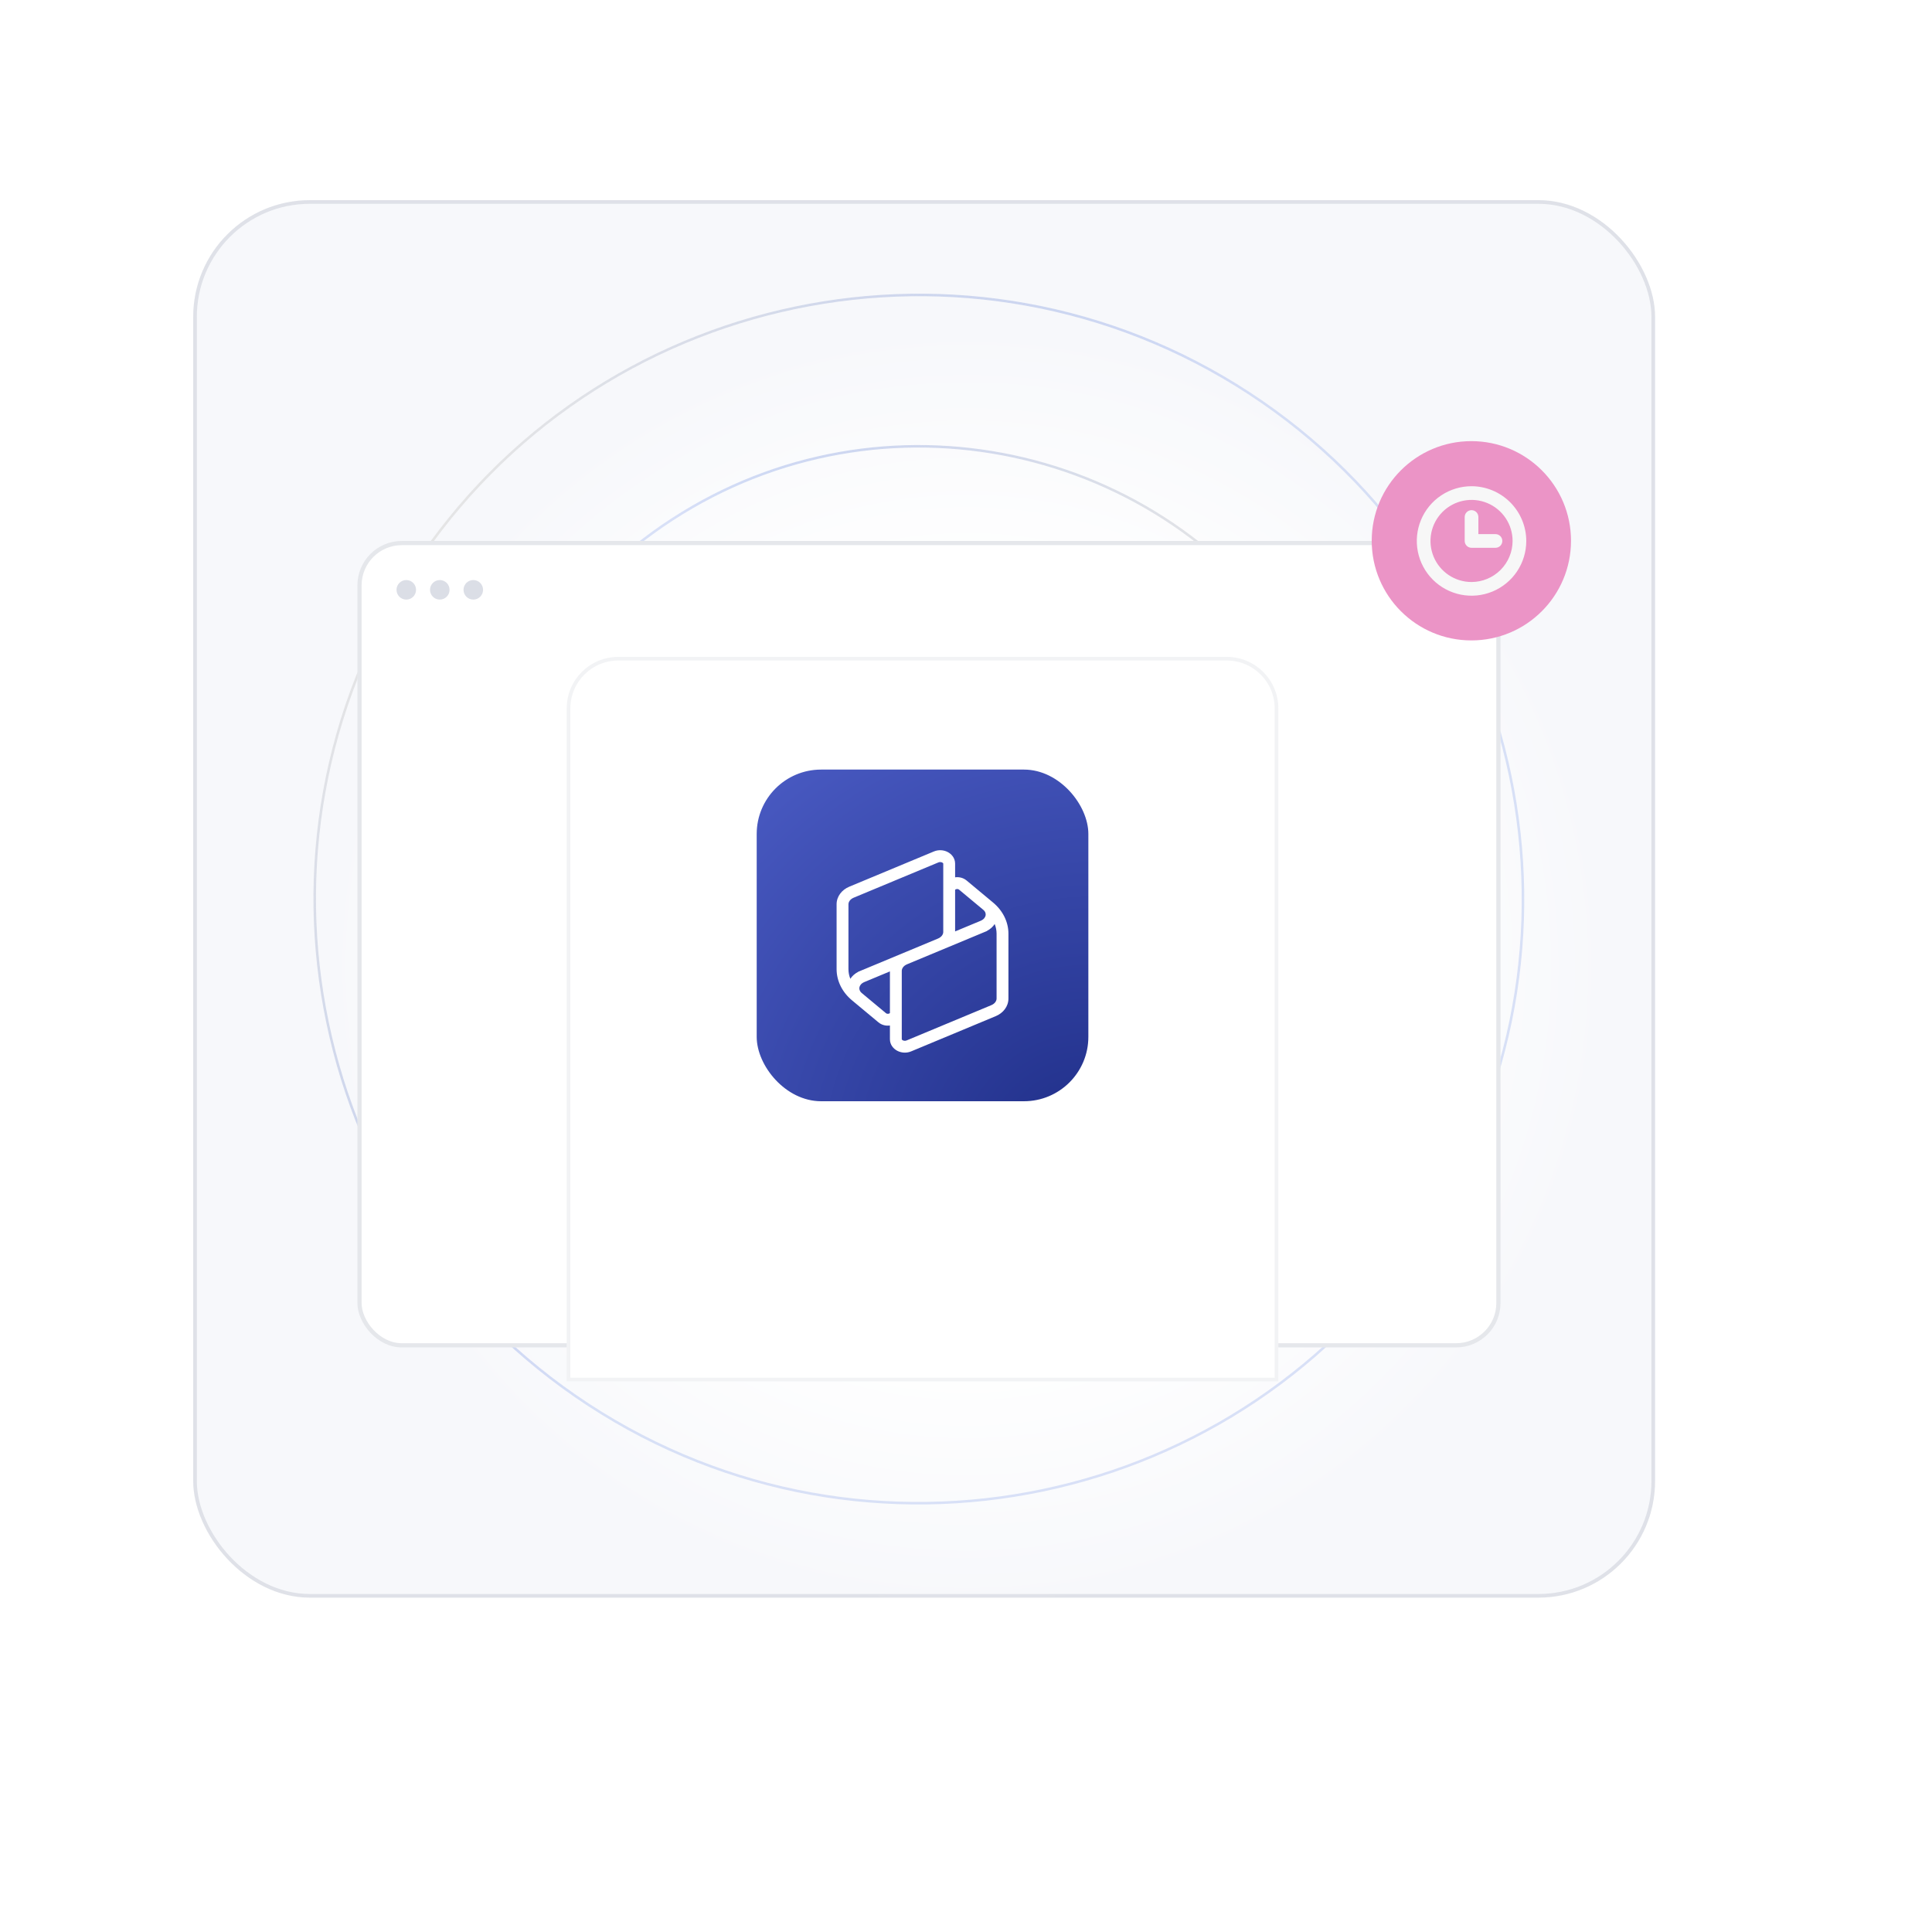 <svg width="600" height="600" viewBox="0 0 600 600" fill="none" xmlns="http://www.w3.org/2000/svg">
<g filter="url(#filter0_b_229_224)">
<rect x="60" y="62.16" width="454" height="434" rx="36.226" fill="#F6F7FB" fill-opacity="0.9"/>
<rect x="60.566" y="62.727" width="452.868" height="432.868" rx="35.66" stroke="#81899B" stroke-opacity="0.2" stroke-width="1.132"/>
</g>
<g filter="url(#filter1_d_229_224)">
<path d="M93.07 324.635C67.987 218.439 133.742 112.015 239.939 86.932C346.136 61.849 452.559 127.604 477.642 233.801C502.725 339.998 436.97 446.421 330.773 471.504C224.576 496.587 118.153 430.832 93.07 324.635Z" fill="url(#paint0_radial_229_224)"/>
</g>
<path d="M388.015 122.197C474.736 178.892 499.077 295.154 442.382 381.875C385.687 468.596 269.426 492.937 182.705 436.242C95.984 379.547 71.643 263.285 128.337 176.564C185.032 89.843 301.294 65.502 388.015 122.197Z" stroke="url(#paint1_linear_229_224)" stroke-width="0.783"/>
<path d="M361.889 397.166C296.749 439.435 209.676 420.894 167.407 355.753C125.138 290.613 143.68 203.54 208.82 161.271C273.96 119.002 361.033 137.543 403.302 202.684C445.571 267.824 427.03 354.897 361.889 397.166Z" stroke="url(#paint2_linear_229_224)" stroke-width="0.783"/>
<rect x="111" y="168" width="355" height="250.453" rx="13.786" fill="white"/>
<rect x="111.65" y="168.65" width="353.699" height="249.152" rx="13.136" stroke="#81899B" stroke-opacity="0.2" stroke-width="1.301"/>
<g filter="url(#filter2_d_229_224)">
<path d="M176 209C176 200.163 183.163 193 192 193H381C389.837 193 397 200.163 397 209V418H176V209Z" fill="white"/>
<path d="M192 193.566H381C389.524 193.566 396.434 200.476 396.434 209V417.434H176.566V209C176.566 200.476 183.476 193.566 192 193.566Z" stroke="#81899B" stroke-opacity="0.1" stroke-width="1.132"/>
</g>
<g filter="url(#filter3_ii_229_224)">
<rect x="235" y="241" width="103" height="103" rx="20" fill="url(#paint3_radial_229_224)"/>
</g>
<g filter="url(#filter4_d_229_224)">
<path fill-rule="evenodd" clip-rule="evenodd" d="M265.157 274.772L291.441 263.827C291.844 263.66 292.29 263.701 292.612 263.867C292.937 264.034 292.937 264.196 292.937 264.206V272.18C292.936 272.227 292.935 272.274 292.935 272.322V285.512C292.895 286.204 292.396 287.024 291.278 287.486L291.273 287.488L280.052 292.159V292.157L272.012 295.507L266.466 297.815L266.477 297.84C265.467 298.366 264.649 299.103 264.08 299.976C263.691 299.002 263.493 297.985 263.493 296.966V276.837C263.493 276.127 263.985 275.256 265.153 274.774L265.157 274.772ZM296.618 264.206V268.46C297.797 268.299 299.114 268.559 300.183 269.445L300.185 269.447L306.994 275.116L306.994 275.116L308.405 276.291C311.408 278.791 313.178 282.267 313.178 285.974V306.108C313.178 308.584 311.512 310.634 309.246 311.572L309.243 311.573L282.963 322.516L282.961 322.517C281.506 323.121 279.93 322.986 278.695 322.351C277.464 321.718 276.372 320.455 276.372 318.739V314.48C275.192 314.642 273.874 314.382 272.805 313.495L265.287 307.236C265.246 307.202 265.205 307.167 265.164 307.131L264.585 306.649C261.583 304.149 259.812 300.673 259.812 296.966V276.837C259.812 274.36 261.478 272.311 263.745 271.373L263.747 271.372L290.03 260.428C291.485 259.824 293.061 259.959 294.295 260.594C295.526 261.227 296.618 262.49 296.618 264.206ZM306.511 285.099L306.524 285.13L281.717 295.457L281.713 295.459C280.545 295.941 280.053 296.813 280.053 297.522V318.739C280.053 318.749 280.053 318.911 280.379 319.078C280.701 319.244 281.146 319.285 281.55 319.118L281.55 319.118L307.833 308.173L307.838 308.171C309.005 307.689 309.497 306.818 309.497 306.108V285.974C309.497 284.954 309.299 283.936 308.909 282.961C308.341 283.835 307.522 284.573 306.511 285.099ZM296.618 272.329V285.261L304.539 281.962L304.539 281.962C305.534 281.548 305.979 280.87 306.089 280.309C306.194 279.77 306.04 279.111 305.345 278.532L297.833 272.278L297.832 272.277C297.623 272.104 297.263 272.032 296.905 272.155C296.74 272.212 296.652 272.288 296.621 272.325L296.618 272.329ZM268.35 304.997L268.351 304.995L267.56 304.337C266.935 303.775 266.798 303.148 266.899 302.631C267.008 302.07 267.454 301.392 268.449 300.978L273.444 298.897L276.372 297.678V310.608L276.366 310.615C276.335 310.652 276.248 310.728 276.082 310.785C275.725 310.908 275.364 310.836 275.155 310.663L275.154 310.662L268.35 304.997Z" fill="white"/>
</g>
<g opacity="0.2">
<circle cx="126.175" cy="183.174" r="3.035" fill="#4D5982"/>
<circle cx="136.58" cy="183.174" r="3.035" fill="#4D5982"/>
<circle cx="146.986" cy="183.174" r="3.035" fill="#4D5982"/>
</g>
<circle cx="456.944" cy="167.944" r="30.944" fill="#EB94C6"/>
<g clip-path="url(#clip0_229_224)">
<path d="M457 151C453.638 151 450.351 151.997 447.555 153.865C444.76 155.733 442.581 158.388 441.294 161.494C440.007 164.601 439.671 168.019 440.327 171.317C440.983 174.614 442.602 177.643 444.979 180.021C447.357 182.398 450.386 184.017 453.683 184.673C456.981 185.329 460.399 184.993 463.506 183.706C466.612 182.419 469.267 180.24 471.135 177.445C473.003 174.649 474 171.362 474 168C473.987 163.495 472.191 159.179 469.006 155.994C465.821 152.809 461.505 151.013 457 151V151ZM457 180.75C454.478 180.75 452.013 180.002 449.916 178.601C447.82 177.2 446.186 175.209 445.221 172.879C444.256 170.549 444.003 167.986 444.495 165.513C444.987 163.039 446.201 160.768 447.984 158.984C449.768 157.201 452.039 155.987 454.513 155.495C456.986 155.003 459.549 155.256 461.879 156.221C464.209 157.186 466.2 158.82 467.601 160.916C469.002 163.013 469.75 165.478 469.75 168C469.74 171.378 468.393 174.616 466.004 177.004C463.616 179.393 460.378 180.74 457 180.75V180.75Z" fill="#F7F7F7"/>
<path d="M464.438 165.875H459.125V160.562C459.125 159.999 458.901 159.458 458.503 159.06C458.104 158.661 457.564 158.438 457 158.438C456.436 158.438 455.896 158.661 455.497 159.06C455.099 159.458 454.875 159.999 454.875 160.562V168C454.875 168.564 455.099 169.104 455.497 169.503C455.896 169.901 456.436 170.125 457 170.125H464.438C465.001 170.125 465.542 169.901 465.94 169.503C466.339 169.104 466.562 168.564 466.562 168C466.562 167.436 466.339 166.896 465.94 166.497C465.542 166.099 465.001 165.875 464.438 165.875Z" fill="#F7F7F7"/>
</g>
<defs>
<filter id="filter0_b_229_224" x="28" y="30.16" width="518" height="498" filterUnits="userSpaceOnUse" color-interpolation-filters="sRGB">
<feFlood flood-opacity="0" result="BackgroundImageFix"/>
<feGaussianBlur in="BackgroundImageFix" stdDeviation="16"/>
<feComposite in2="SourceAlpha" operator="in" result="effect1_backgroundBlur_229_224"/>
<feBlend mode="normal" in="SourceGraphic" in2="effect1_backgroundBlur_229_224" result="shape"/>
</filter>
<filter id="filter1_d_229_224" x="0.925" y="0.767" width="598.764" height="598.763" filterUnits="userSpaceOnUse" color-interpolation-filters="sRGB">
<feFlood flood-opacity="0" result="BackgroundImageFix"/>
<feColorMatrix in="SourceAlpha" type="matrix" values="0 0 0 0 0 0 0 0 0 0 0 0 0 0 0 0 0 0 127 0" result="hardAlpha"/>
<feOffset dx="14.95" dy="20.93"/>
<feGaussianBlur stdDeviation="50.88"/>
<feColorMatrix type="matrix" values="0 0 0 0 0.42 0 0 0 0 0.463 0 0 0 0 0.627 0 0 0 0.08 0"/>
<feBlend mode="normal" in2="BackgroundImageFix" result="effect1_dropShadow_229_224"/>
<feBlend mode="normal" in="SourceGraphic" in2="effect1_dropShadow_229_224" result="shape"/>
</filter>
<filter id="filter2_d_229_224" x="144" y="172" width="285" height="289" filterUnits="userSpaceOnUse" color-interpolation-filters="sRGB">
<feFlood flood-opacity="0" result="BackgroundImageFix"/>
<feColorMatrix in="SourceAlpha" type="matrix" values="0 0 0 0 0 0 0 0 0 0 0 0 0 0 0 0 0 0 127 0" result="hardAlpha"/>
<feOffset dy="11"/>
<feGaussianBlur stdDeviation="16"/>
<feComposite in2="hardAlpha" operator="out"/>
<feColorMatrix type="matrix" values="0 0 0 0 0.094 0 0 0 0 0.102 0 0 0 0 0.106 0 0 0 0.14 0"/>
<feBlend mode="normal" in2="BackgroundImageFix" result="effect1_dropShadow_229_224"/>
<feBlend mode="normal" in="SourceGraphic" in2="effect1_dropShadow_229_224" result="shape"/>
</filter>
<filter id="filter3_ii_229_224" x="235" y="239" width="103" height="107" filterUnits="userSpaceOnUse" color-interpolation-filters="sRGB">
<feFlood flood-opacity="0" result="BackgroundImageFix"/>
<feBlend mode="normal" in="SourceGraphic" in2="BackgroundImageFix" result="shape"/>
<feColorMatrix in="SourceAlpha" type="matrix" values="0 0 0 0 0 0 0 0 0 0 0 0 0 0 0 0 0 0 127 0" result="hardAlpha"/>
<feOffset dy="2"/>
<feGaussianBlur stdDeviation="2"/>
<feComposite in2="hardAlpha" operator="arithmetic" k2="-1" k3="1"/>
<feColorMatrix type="matrix" values="0 0 0 0 1 0 0 0 0 1 0 0 0 0 1 0 0 0 0.25 0"/>
<feBlend mode="normal" in2="shape" result="effect1_innerShadow_229_224"/>
<feColorMatrix in="SourceAlpha" type="matrix" values="0 0 0 0 0 0 0 0 0 0 0 0 0 0 0 0 0 0 127 0" result="hardAlpha"/>
<feOffset dy="-4"/>
<feGaussianBlur stdDeviation="1"/>
<feComposite in2="hardAlpha" operator="arithmetic" k2="-1" k3="1"/>
<feColorMatrix type="matrix" values="0 0 0 0 0 0 0 0 0 0 0 0 0 0 0 0 0 0 0.1 0"/>
<feBlend mode="multiply" in2="effect1_innerShadow_229_224" result="effect2_innerShadow_229_224"/>
</filter>
<filter id="filter4_d_229_224" x="255.812" y="260.039" width="61.365" height="70.866" filterUnits="userSpaceOnUse" color-interpolation-filters="sRGB">
<feFlood flood-opacity="0" result="BackgroundImageFix"/>
<feColorMatrix in="SourceAlpha" type="matrix" values="0 0 0 0 0 0 0 0 0 0 0 0 0 0 0 0 0 0 127 0" result="hardAlpha"/>
<feOffset dy="4"/>
<feGaussianBlur stdDeviation="2"/>
<feComposite in2="hardAlpha" operator="out"/>
<feColorMatrix type="matrix" values="0 0 0 0 0 0 0 0 0 0 0 0 0 0 0 0 0 0 0.15 0"/>
<feBlend mode="normal" in2="BackgroundImageFix" result="effect1_dropShadow_229_224"/>
<feBlend mode="normal" in="SourceGraphic" in2="effect1_dropShadow_229_224" result="shape"/>
</filter>
<radialGradient id="paint0_radial_229_224" cx="0" cy="0" r="1" gradientUnits="userSpaceOnUse" gradientTransform="translate(285.357 279.218) rotate(-103.289) scale(197.577)">
<stop offset="0.589" stop-color="white"/>
<stop offset="1" stop-color="white" stop-opacity="0"/>
</radialGradient>
<linearGradient id="paint1_linear_229_224" x1="128.01" y1="176.35" x2="442.71" y2="382.089" gradientUnits="userSpaceOnUse">
<stop stop-color="#E5E5E5"/>
<stop offset="0.505" stop-color="#88A2EA" stop-opacity="0.3"/>
<stop offset="1" stop-color="#88A2EA" stop-opacity="0.3"/>
</linearGradient>
<linearGradient id="paint2_linear_229_224" x1="403.631" y1="202.47" x2="167.079" y2="355.966" gradientUnits="userSpaceOnUse">
<stop stop-color="#E5E5E5"/>
<stop offset="0.505" stop-color="#88A2EA" stop-opacity="0.3"/>
<stop offset="1" stop-color="#88A2EA" stop-opacity="0.3"/>
</linearGradient>
<radialGradient id="paint3_radial_229_224" cx="0" cy="0" r="1" gradientUnits="userSpaceOnUse" gradientTransform="translate(338 363.388) rotate(-124.563) scale(165.54)">
<stop stop-color="#1E2D86"/>
<stop offset="1" stop-color="#4B5CC5"/>
</radialGradient>
<clipPath id="clip0_229_224">
<rect width="34" height="34" fill="white" transform="translate(440 151)"/>
</clipPath>
</defs>
</svg>
